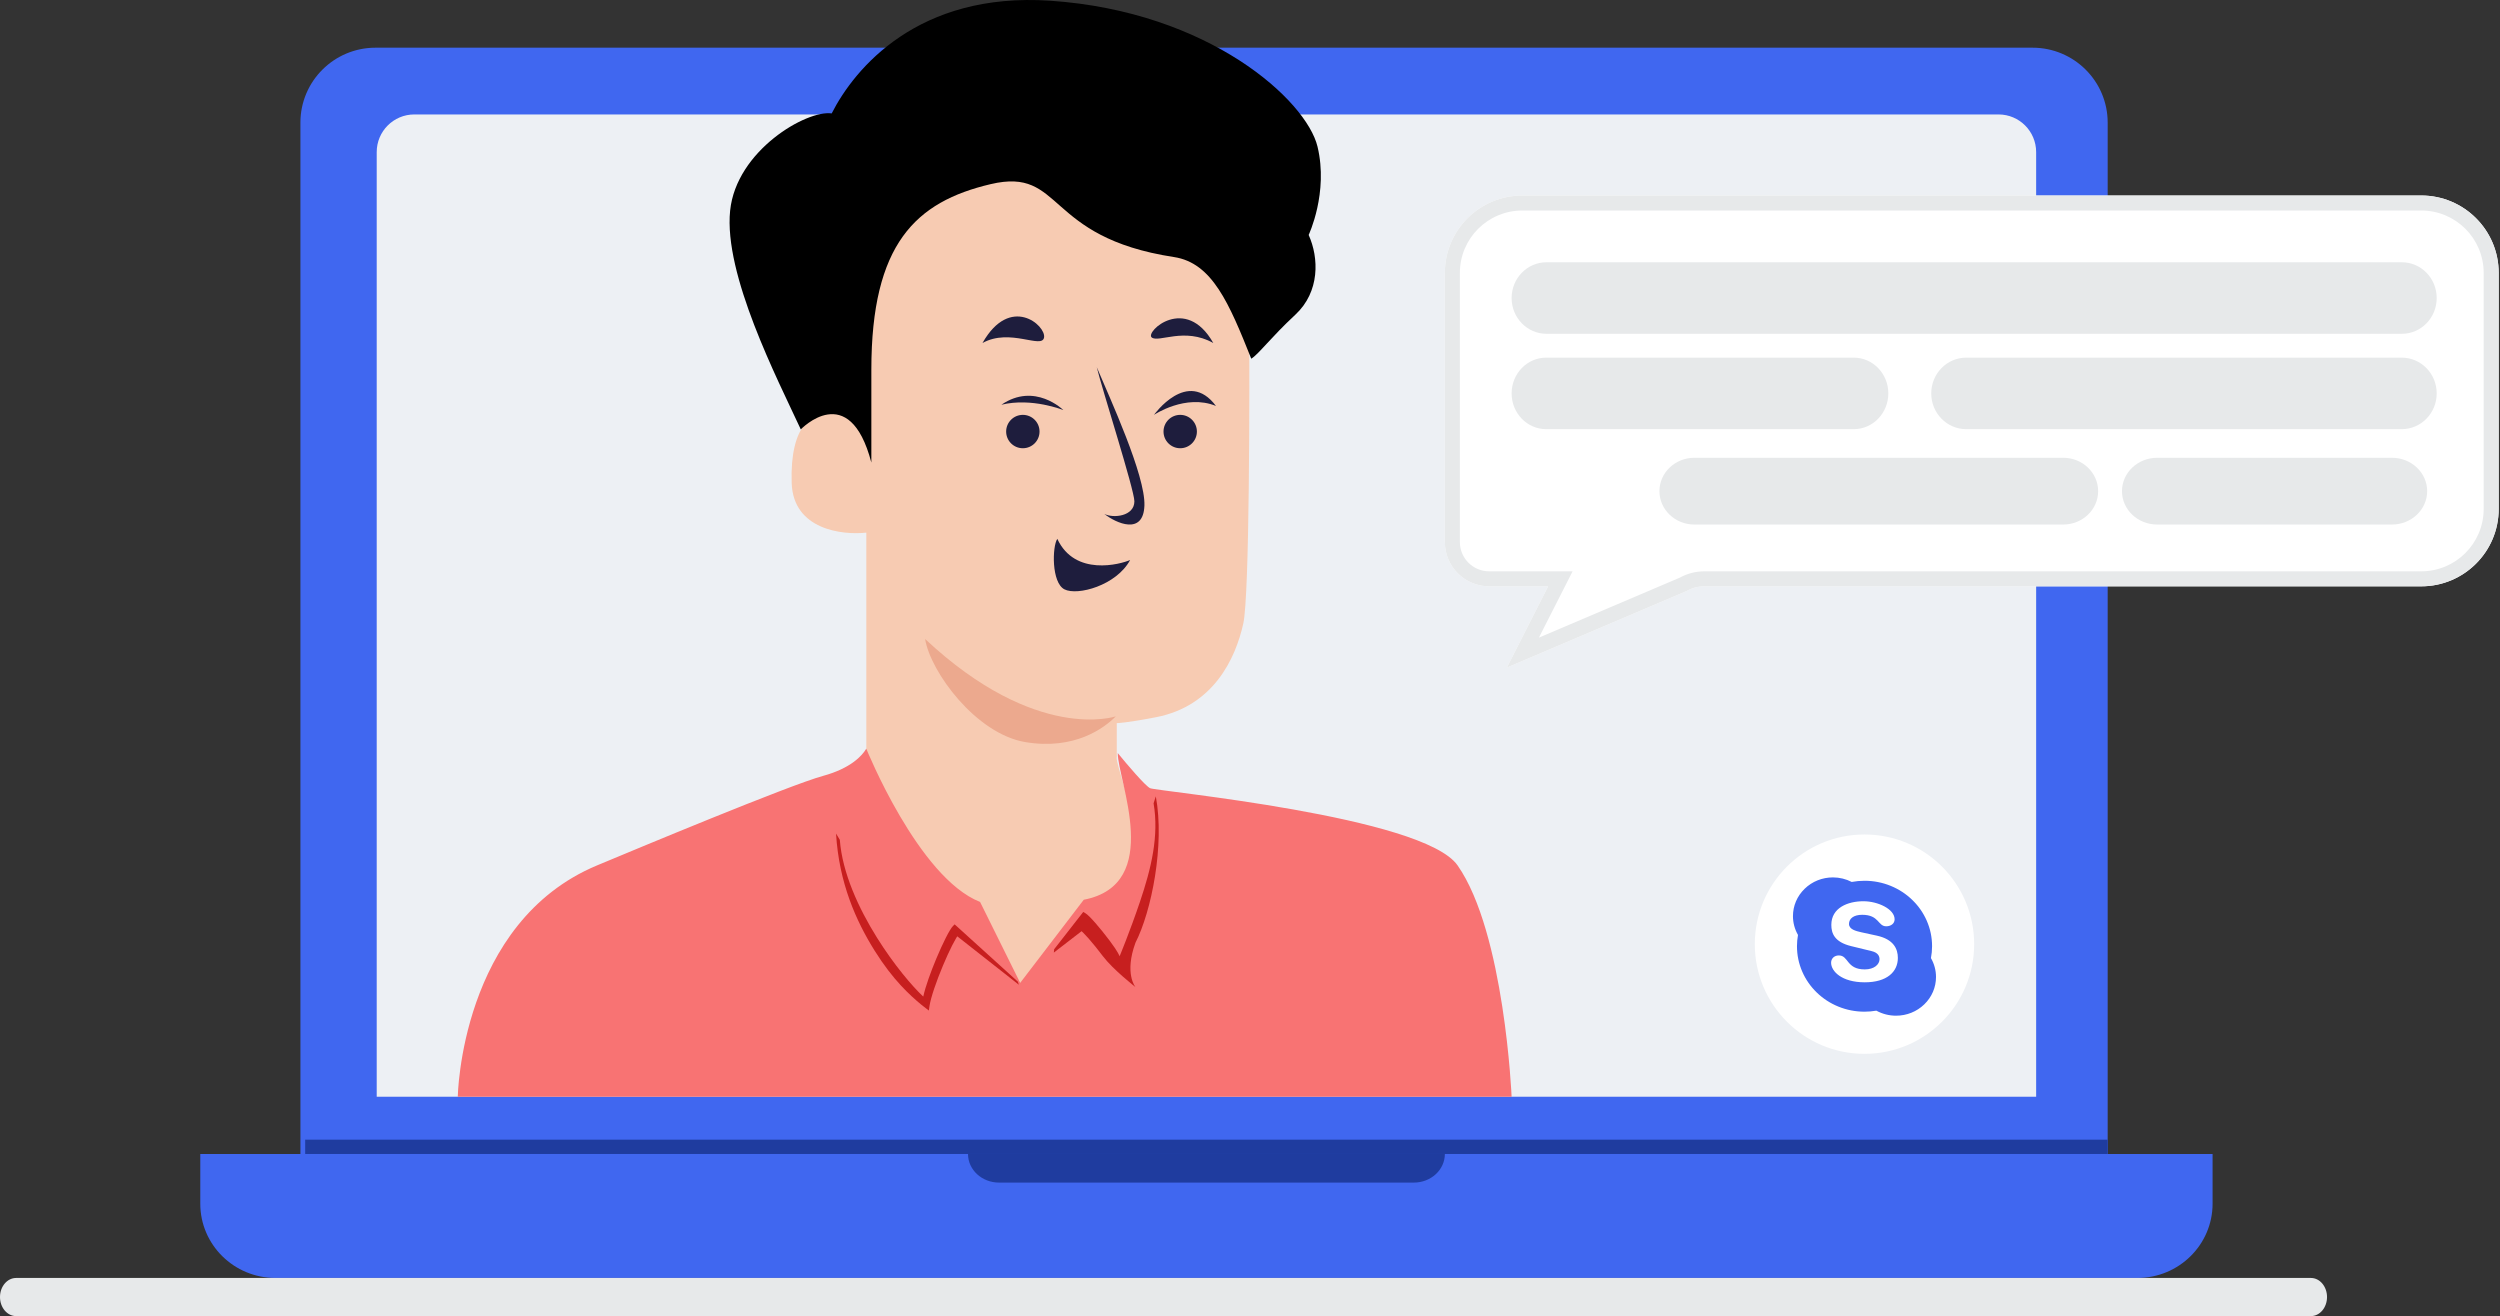 <svg width="416" height="219" viewBox="0 0 416 219" fill="none" xmlns="http://www.w3.org/2000/svg">
<rect x="0" y="0" width="416" height="219" fill="#333333" stroke="none"/>
<g clip-path="url(#clip0)">
<path d="M49.989 20.404C49.989 13.518 55.59 7.935 62.499 7.935H338.208C345.117 7.935 350.717 13.518 350.717 20.404V195.196H49.989V20.404Z" fill="#4067F0"/>
<path d="M62.685 25.311C62.685 21.85 65.487 19.044 68.943 19.044H332.557C336.013 19.044 338.815 21.85 338.815 25.311V182.5H62.685V25.311Z" fill="#EDF0F4"/>
<path d="M33.326 200.288C33.326 207.117 38.928 212.652 45.84 212.652H355.661C362.571 212.652 368.174 207.117 368.174 200.288V192.022H33.326V200.288Z" fill="#4067F0"/>
<path d="M161.076 192.022C161.076 194.651 163.387 196.783 166.237 196.783H235.263C238.113 196.783 240.424 194.651 240.424 192.022H161.076Z" fill="#1F3C9F"/>
<path fill-rule="evenodd" clip-rule="evenodd" d="M0 215.826C0 214.073 1.202 212.652 2.685 212.652H384.533C386.015 212.652 387.217 214.073 387.217 215.826C387.217 217.579 386.015 219 384.533 219H2.685C1.202 219 0 217.579 0 215.826Z" fill="#E7E9EA"/>
<path fill-rule="evenodd" clip-rule="evenodd" d="M350.717 192.022H50.783V189.641H350.717V192.022Z" fill="#1F3C9F"/>
<path d="M206.884 103.754C207.916 99.079 207.959 66.086 207.851 50.175C205.916 43.572 200.11 29.068 192.37 23.872C182.694 17.378 156.248 25.496 149.798 28.743C143.347 31.99 141.734 69.009 138.51 68.684C135.284 68.36 131.413 70.633 131.736 80.375C131.994 88.168 140.177 89.064 144.155 88.631V151.289C144.886 157.186 144.126 172.603 173.035 165.663C202.189 165.663 185.184 127.92 185.829 125.971V120.329C185.829 120.329 187.292 120.329 192.37 119.342C201.918 117.486 205.593 109.6 206.884 103.754Z" fill="#F7CBB2"/>
<path d="M170.615 123.486C162.418 122.113 154.842 111.842 153.935 106.326C172.525 123.723 185.674 119.197 185.674 119.197C183.767 121.136 178.813 124.859 170.615 123.486Z" fill="#ECA98E"/>
<path d="M167.424 71.81C167.424 73.344 168.667 74.587 170.201 74.587C171.735 74.587 172.978 73.344 172.978 71.81C172.978 70.276 171.735 69.033 170.201 69.033C168.667 69.033 167.424 70.276 167.424 71.81Z" fill="#1E1D3D"/>
<path d="M193.609 71.81C193.609 73.344 194.852 74.587 196.386 74.587C197.92 74.587 199.163 73.344 199.163 71.81C199.163 70.276 197.92 69.033 196.386 69.033C194.852 69.033 193.609 70.276 193.609 71.81Z" fill="#1E1D3D"/>
<path d="M202.337 67.554C197.598 61.194 192.022 69.033 192.022 69.033C192.022 69.033 197.294 65.481 202.337 67.554Z" fill="#1E1D3D"/>
<path d="M166.63 67.351C172.182 63.535 176.946 68.239 176.946 68.239C176.946 68.239 171.674 66.109 166.63 67.351Z" fill="#1E1D3D"/>
<path d="M201.893 57.079C197.286 48.948 190.508 55.22 191.643 56.149C192.778 57.079 197.083 54.383 201.893 57.079Z" fill="#1E1D3D"/>
<path d="M163.485 57.079C168.091 48.948 174.064 54.148 173.734 56.149C173.406 58.151 168.067 54.521 163.485 57.079Z" fill="#1E1D3D"/>
<path d="M190.432 84.114C190.598 79.092 184.726 66.367 182.5 61.098C183.335 64.585 188.761 81.52 188.761 83.417C188.761 85.93 185.214 86.284 183.752 85.509C185.7 87.059 190.264 89.136 190.432 84.114Z" fill="#1E1D3D"/>
<path d="M175.936 89.663C178.866 95.975 186.456 93.891 188.054 93.183C185.771 97.428 179.276 99.179 177.114 98.062C174.952 96.946 175.082 90.949 175.936 89.663Z" fill="#1E1D3D"/>
<path d="M180.338 149.717C193.677 147.148 185.994 129.934 185.994 125.31C187.534 127.194 190.548 130.742 191.369 131.153C192.395 131.667 236.805 135.797 242.539 143.997C250.371 155.196 251.533 182.5 251.533 182.5H76.174C76.174 182.5 76.622 153.485 99.362 143.997C105.518 141.428 131.344 130.639 136.988 129.098C141.503 127.865 143.462 125.775 144.147 124.576C144.147 124.576 152.806 146.046 163.085 150.084L169.76 163.55L180.338 149.717Z" fill="#F87373"/>
<path fill-rule="evenodd" clip-rule="evenodd" d="M145.541 158.196C148.636 163.145 151.469 165.64 153.256 167.141L154.56 168.158L154.653 167.502C154.868 165.985 155.839 163.226 156.901 160.691C157.428 159.431 157.973 158.24 158.447 157.304C158.685 156.836 158.903 156.435 159.091 156.122C159.165 155.999 159.231 155.894 159.292 155.806L169.541 163.864L169.36 163.337L158.854 153.815L158.59 154.076C158.427 154.237 158.242 154.508 158.047 154.832C157.846 155.165 157.619 155.584 157.378 156.061C156.893 157.016 156.341 158.224 155.808 159.496C154.88 161.712 153.992 164.166 153.631 165.831C151.818 164.145 148.745 160.531 145.941 156.047C142.87 151.137 140.157 145.24 139.747 139.747L139.117 138.702C139.609 146.916 142.446 153.247 145.541 158.196Z" fill="#C71F1F"/>
<path fill-rule="evenodd" clip-rule="evenodd" d="M188.941 156.869C187.055 162.035 188.941 164.25 188.941 164.25C188.941 164.25 185.206 161.338 183.536 159.128C182.706 158.029 181.876 157.001 181.178 156.204C180.829 155.805 180.515 155.468 180.253 155.208C180.149 155.107 180.057 155.02 179.976 154.949L175.359 158.51L175.411 157.955L180.253 151.746L180.578 151.937C180.779 152.054 181.03 152.273 181.302 152.542C181.582 152.818 181.909 153.171 182.264 153.577C182.978 154.39 183.819 155.433 184.657 156.542C186.117 158.476 186.3 159.128 186.3 159.128C186.3 159.128 187.997 155.066 189.694 150.044C191.553 144.544 192.883 139.11 191.957 133.676L192.328 132.511C193.833 140.608 191.609 151.647 188.941 156.869Z" fill="#C71F1F"/>
<path d="M121.493 35.051C120.407 45.676 129.331 62.995 133.251 71.452C133.251 71.452 141.334 62.995 144.993 76.967V61.525C144.993 40.566 152.374 33.58 164.851 30.639C177.058 27.761 173.669 39.463 195.348 42.773C201.728 43.746 204.534 50.494 208.208 59.686C209.433 58.951 211.425 56.194 215.541 52.37C219.656 48.547 219.476 42.895 217.761 39.096C217.761 39.096 221.084 32.072 219.232 24.388C217.378 16.705 201.243 1.921 174.771 0.121C152.758 -1.376 142.192 11.396 138.395 18.873C134.231 18.26 122.515 25.05 121.493 35.051Z" fill="black"/>
<path d="M402.889 32.533H253.318C246.196 32.533 240.424 38.298 240.424 45.41V90.198C240.424 94.267 243.726 97.565 247.8 97.565H257.608L250.739 111.087L280.633 98.361C281.533 97.84 282.555 97.565 283.596 97.565H402.889C410.01 97.565 415.783 91.8 415.783 84.688V45.41C415.783 38.298 410.01 32.533 402.889 32.533Z" fill="white"/>
<path fill-rule="evenodd" clip-rule="evenodd" d="M247.8 97.565C243.726 97.565 240.424 94.267 240.424 90.198V45.41C240.424 38.298 246.196 32.533 253.318 32.533H402.889C410.01 32.533 415.783 38.298 415.783 45.41V84.688C415.783 91.8 410.01 97.565 402.889 97.565H283.596C282.555 97.565 281.533 97.84 280.633 98.361L250.739 111.087L257.608 97.565H247.8ZM256.074 106.102L261.68 95.069H247.8C245.107 95.069 242.923 92.888 242.923 90.198V45.41C242.923 39.677 247.577 35.029 253.318 35.029H402.889C408.629 35.029 413.283 39.677 413.283 45.41V84.688C413.283 90.421 408.629 95.069 402.889 95.069H283.596C282.17 95.069 280.769 95.431 279.524 96.12L256.074 106.102Z" fill="#E7E9EA"/>
<path d="M405.467 49.592C405.467 46.306 402.872 43.641 399.671 43.641H257.329C254.128 43.641 251.533 46.306 251.533 49.592C251.533 52.879 254.128 55.544 257.329 55.544H399.671C402.872 55.544 405.467 52.879 405.467 49.592Z" fill="#E7E9EA"/>
<path d="M405.467 65.462C405.467 62.175 402.86 59.511 399.645 59.511H327.181C323.966 59.511 321.359 62.175 321.359 65.462C321.359 68.749 323.966 71.413 327.181 71.413H399.645C402.86 71.413 405.467 68.749 405.467 65.462Z" fill="#E7E9EA"/>
<path d="M403.88 81.728C403.88 78.661 401.257 76.174 398.021 76.174H358.958C355.721 76.174 353.098 78.661 353.098 81.728C353.098 84.796 355.721 87.283 358.958 87.283H398.021C401.257 87.283 403.88 84.796 403.88 81.728Z" fill="#E7E9EA"/>
<path d="M314.217 65.462C314.217 62.175 311.64 59.511 308.461 59.511H257.289C254.11 59.511 251.533 62.175 251.533 65.462C251.533 68.749 254.11 71.413 257.289 71.413H308.461C311.64 71.413 314.217 68.749 314.217 65.462Z" fill="#E7E9EA"/>
<path d="M349.13 81.728C349.13 78.661 346.527 76.174 343.317 76.174H281.944C278.734 76.174 276.13 78.661 276.13 81.728C276.13 84.796 278.734 87.283 281.944 87.283H343.317C346.527 87.283 349.13 84.796 349.13 81.728Z" fill="#E7E9EA"/>
<path d="M328.5 157.109C328.5 167.188 320.329 175.359 310.25 175.359C300.17 175.359 292 167.188 292 157.109C292 147.029 300.17 138.859 310.25 138.859C320.329 138.859 328.5 147.029 328.5 157.109Z" fill="white"/>
<path d="M321.309 159.426C321.432 158.778 321.497 158.115 321.497 157.452C321.497 155.982 321.2 154.555 320.613 153.213C320.047 151.915 319.237 150.751 318.204 149.75C317.172 148.75 315.969 147.965 314.632 147.416C313.246 146.848 311.774 146.56 310.256 146.56C309.541 146.56 308.825 146.625 308.128 146.755C308.127 146.755 308.125 146.755 308.123 146.756C307.166 146.263 306.091 146 305.002 146C303.224 146 301.553 146.67 300.297 147.889C299.04 149.106 298.348 150.726 298.348 152.449C298.348 153.544 298.639 154.623 299.185 155.575C299.075 156.191 299.016 156.822 299.016 157.452C299.016 158.923 299.313 160.348 299.9 161.692C300.466 162.989 301.276 164.153 302.308 165.154C303.34 166.154 304.542 166.94 305.881 167.487C307.266 168.056 308.739 168.344 310.256 168.344C310.917 168.344 311.579 168.286 312.225 168.175C313.221 168.72 314.347 169.011 315.499 169.011C317.276 169.011 318.946 168.341 320.203 167.122C321.46 165.906 322.152 164.286 322.152 162.564C322.152 161.463 321.859 160.383 321.309 159.426Z" fill="#4067F0"/>
<path d="M310.298 163.457C306.427 163.457 304.696 161.595 304.696 160.2C304.696 159.485 305.236 158.984 305.979 158.984C307.636 158.984 307.207 161.309 310.298 161.309C311.879 161.309 312.753 160.469 312.753 159.61C312.753 159.092 312.492 158.519 311.45 158.268L308.008 157.428C305.236 156.747 304.733 155.281 304.733 153.903C304.733 151.042 307.487 149.967 310.073 149.967C312.456 149.967 315.264 151.255 315.264 152.972C315.264 153.708 314.613 154.136 313.869 154.136C312.456 154.136 312.715 152.222 309.868 152.222C308.455 152.222 307.673 152.848 307.673 153.743C307.673 154.637 308.789 154.923 309.758 155.138L312.306 155.692C315.097 156.3 315.804 157.893 315.804 159.395C315.804 161.72 313.98 163.457 310.298 163.457Z" fill="white"/>
</g>
<defs>
<clipPath id="clip0">
<rect width="415.783" height="219" fill="white"/>
</clipPath>
</defs>
</svg>
